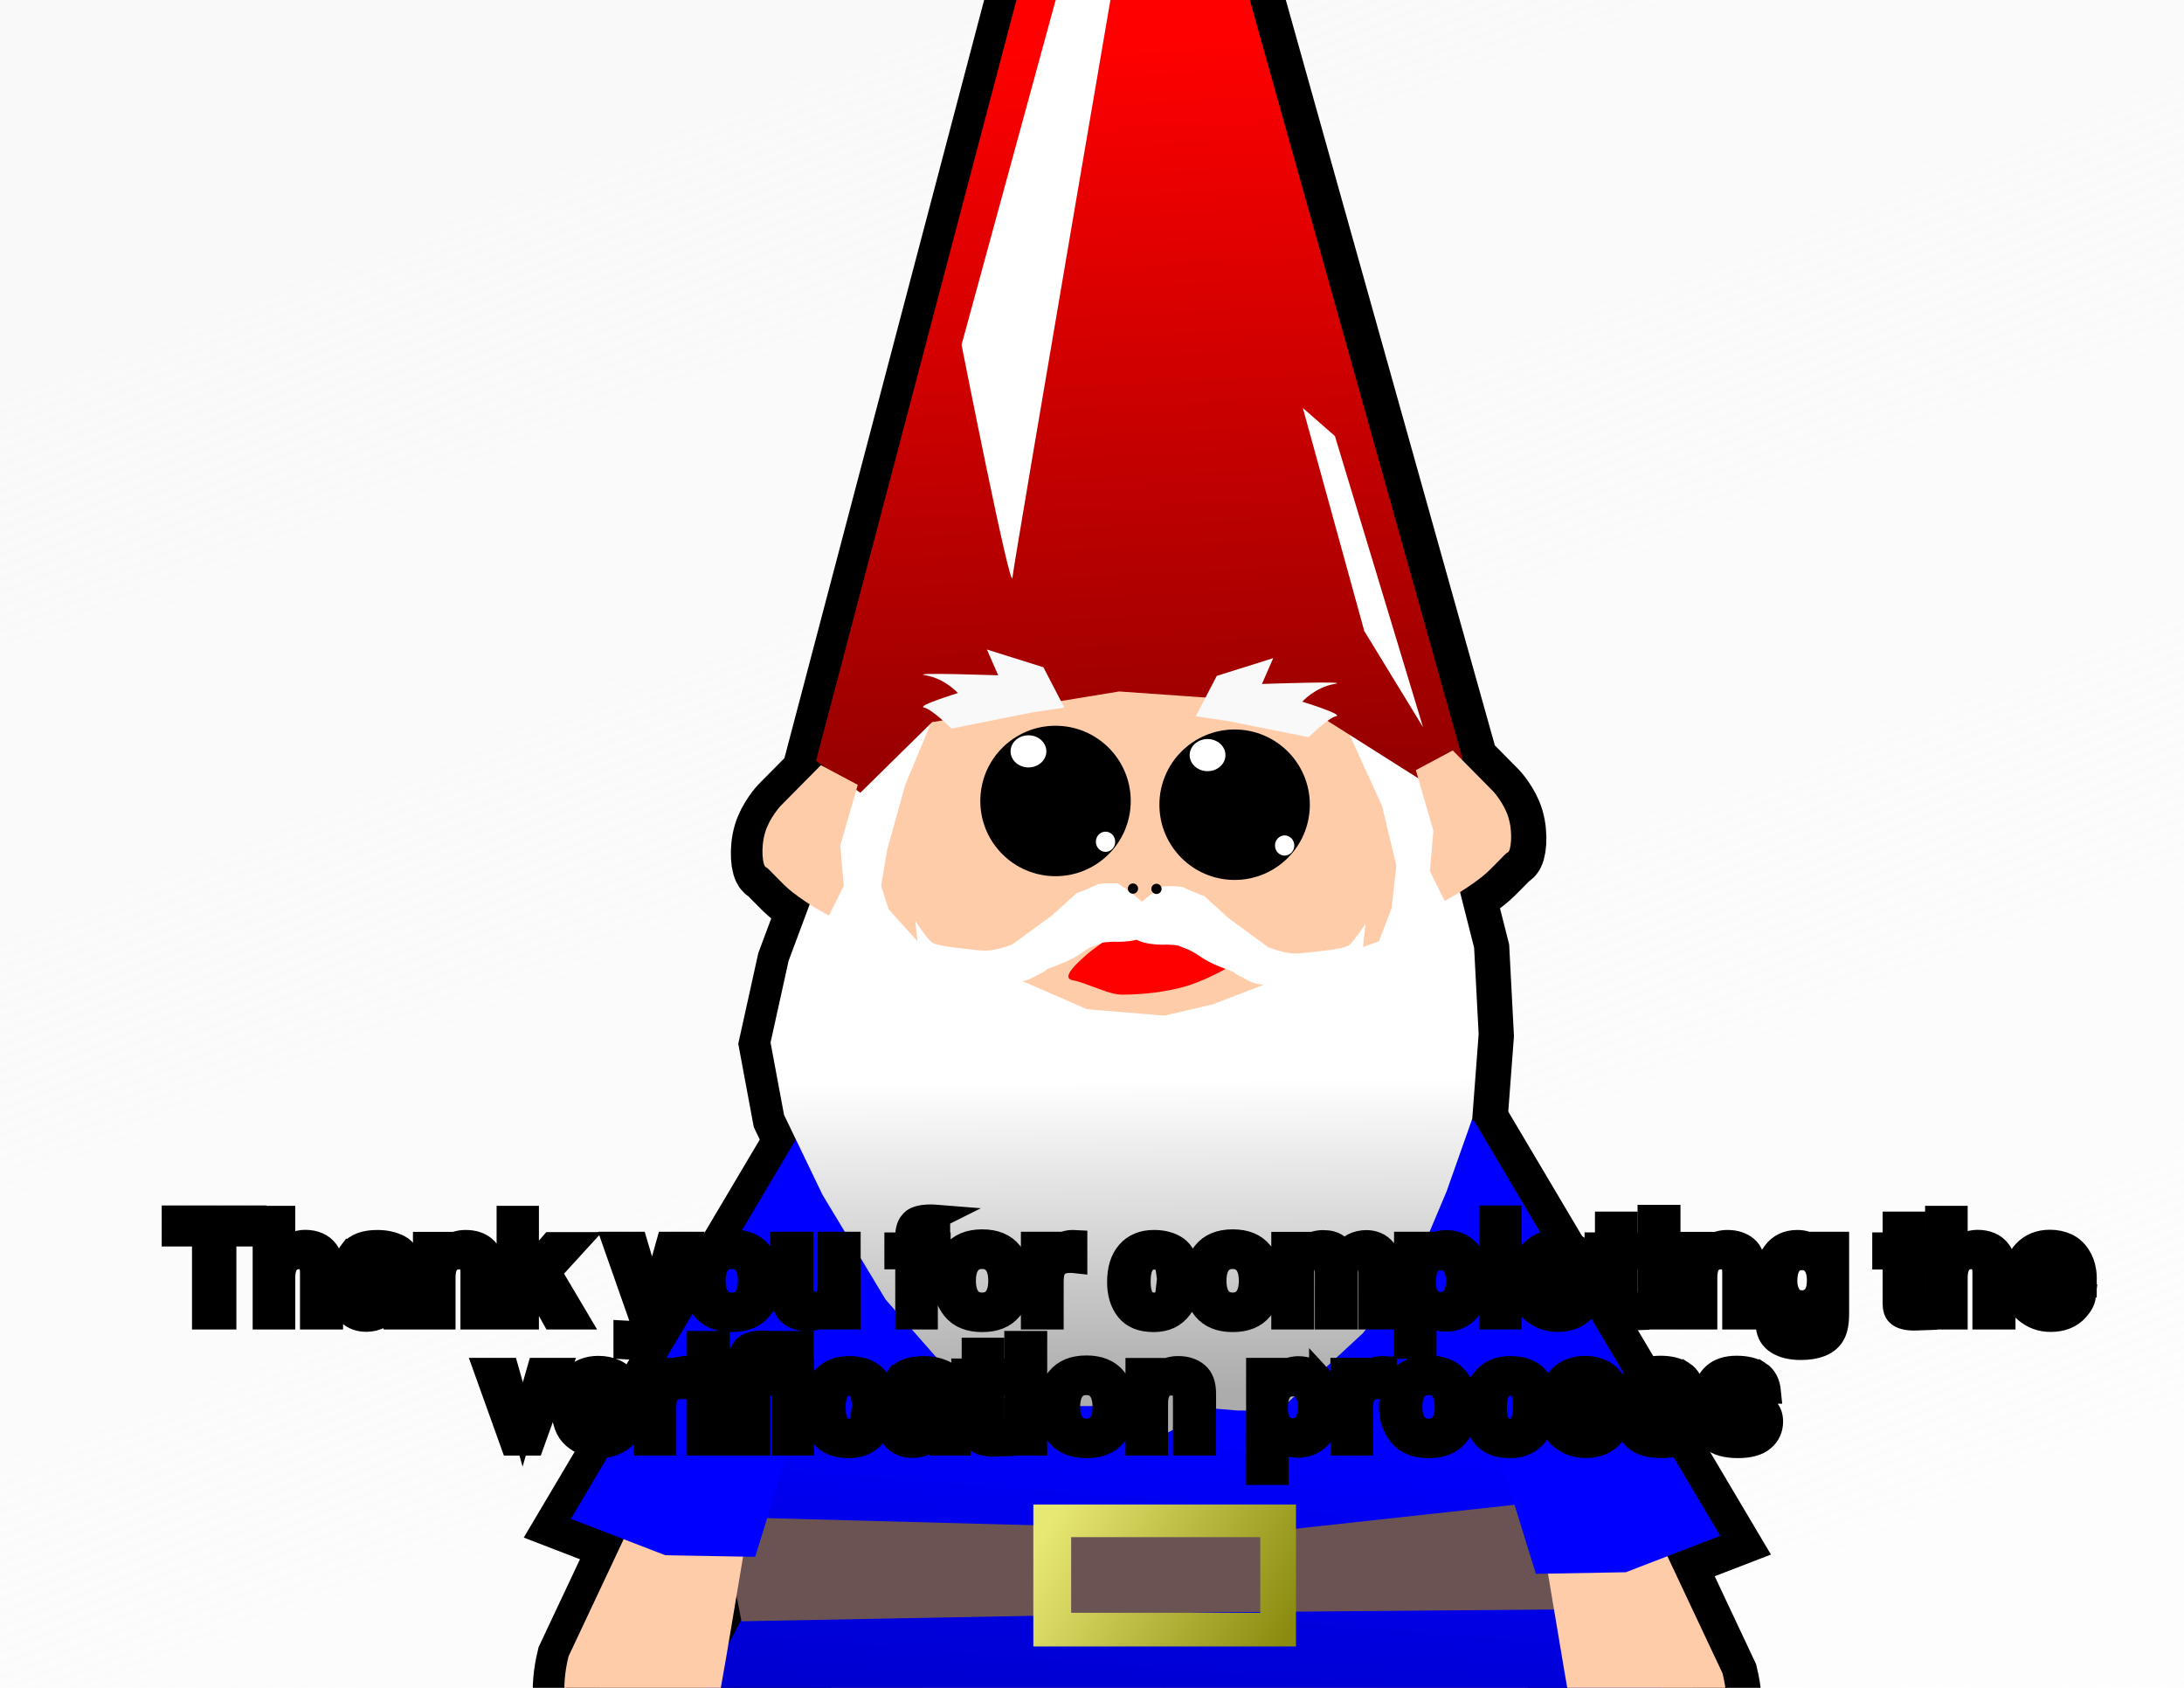 <?xml version="1.0" encoding="UTF-8" standalone="no"?>
<!-- Created with Inkscape (http://www.inkscape.org/) -->

<svg
   width="396mm"
   height="306mm"
   viewBox="0 0 396 306"
   version="1.1"
   id="svg1"
   inkscape:version="1.3.2 (091e20e, 2023-11-25)"
   sodipodi:docname="background2.svg"
   xml:space="preserve"
   xmlns:inkscape="http://www.inkscape.org/namespaces/inkscape"
   xmlns:sodipodi="http://sodipodi.sourceforge.net/DTD/sodipodi-0.dtd"
   xmlns:xlink="http://www.w3.org/1999/xlink"
   xmlns="http://www.w3.org/2000/svg"
   xmlns:svg="http://www.w3.org/2000/svg"><sodipodi:namedview
     id="namedview1"
     pagecolor="#505050"
     bordercolor="#eeeeee"
     borderopacity="1"
     inkscape:showpageshadow="0"
     inkscape:pageopacity="0"
     inkscape:pagecheckerboard="0"
     inkscape:deskcolor="#505050"
     inkscape:document-units="mm"
     inkscape:zoom="0.29566706"
     inkscape:cx="733.93363"
     inkscape:cy="651.07016"
     inkscape:window-width="1512"
     inkscape:window-height="806"
     inkscape:window-x="503"
     inkscape:window-y="154"
     inkscape:window-maximized="0"
     inkscape:current-layer="layer1" /><defs
     id="defs1"><linearGradient
       id="linearGradient2"
       inkscape:collect="always"><stop
         style="stop-color:#f9f9f9;stop-opacity:1;"
         offset="0"
         id="stop2" /><stop
         style="stop-color:#f9f9f9;stop-opacity:0;"
         offset="1"
         id="stop3" /></linearGradient><linearGradient
       inkscape:collect="always"
       xlink:href="#linearGradient12"
       id="linearGradient13"
       x1="47.013"
       y1="94.551"
       x2="34.406"
       y2="88.072"
       gradientUnits="userSpaceOnUse"
       gradientTransform="translate(414.004,65.593)" /><linearGradient
       id="linearGradient12"
       inkscape:collect="always"><stop
         style="stop-color:#332828;stop-opacity:1;"
         offset="0"
         id="stop12" /><stop
         style="stop-color:#5c4646;stop-opacity:1;"
         offset="1"
         id="stop13" /></linearGradient><linearGradient
       inkscape:collect="always"
       xlink:href="#linearGradient14"
       id="linearGradient15"
       x1="47.538"
       y1="84.133"
       x2="47.1"
       y2="74.24"
       gradientUnits="userSpaceOnUse"
       gradientTransform="translate(414.004,65.593)" /><linearGradient
       id="linearGradient14"
       inkscape:collect="always"><stop
         style="stop-color:#916f6f;stop-opacity:1;"
         offset="0"
         id="stop14" /><stop
         style="stop-color:#a38484;stop-opacity:1;"
         offset="1"
         id="stop15" /></linearGradient><linearGradient
       inkscape:collect="always"
       xlink:href="#linearGradient12"
       id="linearGradient16"
       gradientUnits="userSpaceOnUse"
       x1="47.013"
       y1="94.551"
       x2="34.406"
       y2="88.072"
       gradientTransform="matrix(-1,0,0,1,518.231,65.594)" /><linearGradient
       inkscape:collect="always"
       xlink:href="#linearGradient14"
       id="linearGradient17"
       gradientUnits="userSpaceOnUse"
       x1="47.538"
       y1="84.133"
       x2="47.1"
       y2="74.24"
       gradientTransform="matrix(-1,0,0,1,518.231,65.594)" /><linearGradient
       inkscape:collect="always"
       xlink:href="#linearGradient24"
       id="linearGradient25"
       x1="60.18"
       y1="66.91"
       x2="58.815"
       y2="84.272"
       gradientUnits="userSpaceOnUse"
       gradientTransform="translate(414.004,65.593)" /><linearGradient
       id="linearGradient24"
       inkscape:collect="always"><stop
         style="stop-color:#0000ff;stop-opacity:1;"
         offset="0"
         id="stop24" /><stop
         style="stop-color:#0000b4;stop-opacity:1;"
         offset="1"
         id="stop25" /></linearGradient><linearGradient
       inkscape:collect="always"
       xlink:href="#linearGradient22"
       id="linearGradient23"
       x1="50.914"
       y1="53.645"
       x2="51.012"
       y2="65.252"
       gradientUnits="userSpaceOnUse"
       gradientTransform="translate(414.004,65.593)" /><linearGradient
       id="linearGradient22"
       inkscape:collect="always"><stop
         style="stop-color:#ffffff;stop-opacity:1;"
         offset="0"
         id="stop22" /><stop
         style="stop-color:#acacac;stop-opacity:1;"
         offset="1"
         id="stop23" /></linearGradient><linearGradient
       inkscape:collect="always"
       xlink:href="#linearGradient26"
       id="linearGradient27"
       x1="56.181"
       y1="74.323"
       x2="47.501"
       y2="69.739"
       gradientUnits="userSpaceOnUse"
       gradientTransform="translate(414.004,65.593)" /><linearGradient
       id="linearGradient26"
       inkscape:collect="always"><stop
         style="stop-color:#8b8b10;stop-opacity:1;"
         offset="0"
         id="stop26" /><stop
         style="stop-color:#e7e773;stop-opacity:1;"
         offset="1"
         id="stop27" /></linearGradient><linearGradient
       inkscape:collect="always"
       xlink:href="#linearGradient18"
       id="linearGradient19"
       x1="50.72"
       y1="14.607"
       x2="52.154"
       y2="43.462"
       gradientUnits="userSpaceOnUse"
       gradientTransform="translate(414.004,65.593)" /><linearGradient
       id="linearGradient18"
       inkscape:collect="always"><stop
         style="stop-color:#ff0000;stop-opacity:1;"
         offset="0"
         id="stop18" /><stop
         style="stop-color:#910000;stop-opacity:1;"
         offset="1"
         id="stop19" /></linearGradient><filter
       inkscape:collect="always"
       style="color-interpolation-filters:sRGB"
       id="filter13"
       x="-0.614"
       y="-0.129"
       width="2.228"
       height="1.259"><feGaussianBlur
         inkscape:collect="always"
         stdDeviation="1.624"
         id="feGaussianBlur13" /></filter><filter
       inkscape:collect="always"
       style="color-interpolation-filters:sRGB"
       id="filter14"
       x="-0.666"
       y="-0.251"
       width="2.332"
       height="1.502"><feGaussianBlur
         inkscape:collect="always"
         stdDeviation="1.247"
         id="feGaussianBlur14" /></filter><linearGradient
       inkscape:collect="always"
       xlink:href="#linearGradient2"
       id="linearGradient3"
       x1="152.128"
       y1="-12.528"
       x2="350.789"
       y2="492.178"
       gradientUnits="userSpaceOnUse" /></defs><g
     inkscape:label="Layer 1"
     inkscape:groupmode="layer"
     id="layer1"><rect
       style="opacity:1;fill:url(#linearGradient3);fill-opacity:1;stroke:none;stroke-width:2.093;paint-order:markers stroke fill"
       id="rect2"
       width="405.994"
       height="316.564"
       x="-4.748"
       y="-3.957" /><g
       id="g1"
       transform="matrix(4.849,0,0,4.849,-2046.311,-382.341)"><path
         id="path8-2"
         style="fill:#000000;stroke:#000000;stroke-width:2.5;stroke-dasharray:none;stroke-opacity:1;paint-order:markers stroke fill"
         d="m 463.2,67.081 -10.613,40.282 0.35,0.253 -0.168,-0.09 -1.508,1.525 c 0,0 -0.415,0.447 -0.577,0.994 -0.173,0.582 -0.09,1.266 0.035,1.298 0.089,0.022 0.585,0.62 0.982,0.929 0.225,0.175 0.449,0.328 0.65,0.457 l -0.788,2.111 -0.675,3.056 0.504,2.704 0.442,0.917 -8.413,14.186 1.976,0.762 -2.065,4.385 c -0.288,1.193 -0.145,2.097 0.197,3.222 l 0.619,0.241 -0.054,0.459 c 0.541,0.358 0.851,0.359 1.45,0.254 0,0 -0.257,0.563 -0.057,0.535 0.106,-0.015 0.637,0.43 1.128,0.425 0.22,-0.002 0.431,-0.118 0.588,-0.233 l 4.103,0.177 -0.004,0.008 2.899,5.346 -0.463,0.026 1.647,4.441 -4.083,3.295 -4.799,1.862 -1.433,1.289 1.361,1.218 c 7.13,0.795 12.756,0.492 19.666,-0.557 l -0.112,-7.466 0.198,-2.662 0.199,2.663 -0.112,7.465 c 6.91,1.049 12.536,1.352 19.666,0.558 l 1.361,-1.218 -1.432,-1.289 -4.799,-1.862 -4.083,-3.295 1.647,-4.441 -0.464,-0.026 2.899,-5.346 -0.13,-0.276 0.923,-0.117 c 0.145,0.208 0.308,0.413 0.499,0.616 0,0 0.408,0.455 0.845,0.46 0.491,0.005 1.022,-0.439 1.128,-0.425 0.2,0.028 -0.057,-0.535 -0.057,-0.535 0.599,0.105 0.909,0.104 1.45,-0.254 l -0.04,-0.346 0.437,-0.055 -0.117,-0.188 0.286,-0.112 c 0.343,-1.124 0.485,-2.029 0.197,-3.222 l -2.064,-4.385 1.976,-0.762 -9.204,-15.52 -0.087,-0.019 0.02,-0.056 0.239,-3.165 -0.169,-3.229 -0.527,-2.081 c 0.235,-0.146 0.515,-0.332 0.796,-0.55 0.397,-0.309 0.894,-0.906 0.982,-0.928 0.124,-0.031 0.207,-0.716 0.035,-1.298 -0.162,-0.547 -0.577,-0.994 -0.577,-0.994 l -1.161,-1.174 0.024,-0.023 -10.553,-37.628 -1.266,-2.231 z m -13.521,71.109 0.144,1.229 -0.514,0.976 z m 16.505,8.056 0.59,4.39 -0.432,-0.024 10e-4,-0.019 -0.169,0.009 -0.15,-0.008 0.001,0.017 -0.431,0.024 z" /><path
         style="fill:#ffccaa;stroke-width:3.185;paint-order:markers stroke fill"
         d="m 456.337,104.782 -1.93,4.773 0.362,4.606 5.005,4.773 9.347,0.335 5.548,-3.852 -0.06,-9.63 -14.171,-8.793 z"
         id="path8" /><path
         style="fill:#ffccaa;stroke-width:2.702;paint-order:markers stroke fill"
         d="m 461.324,114.833 c 0.241,0 8.141,-0.121 8.141,-0.121 l -2.291,2.171 -3.859,0.543 c 0,0 -3.859,-2.472 -3.437,-2.412 0.422,0.06 1.447,-0.181 1.447,-0.181 z"
         id="path12" /><path
         style="fill:url(#linearGradient13);fill-opacity:1;stroke-width:2.702;paint-order:markers stroke fill"
         d="m 453.67,151.243 1.647,4.441 -4.083,3.295 -4.799,1.862 -1.433,1.289 1.361,1.218 c 7.13,0.795 12.755,0.492 19.666,-0.557 l -0.111,-7.465 0.358,-4.799 z"
         id="path1"
         sodipodi:nodetypes="cccccccccc" /><path
         style="fill:url(#linearGradient15);fill-opacity:1;stroke-width:2.702;paint-order:markers stroke fill"
         d="m 453.67,140.713 -2.435,5.157 3.223,5.945 c 5.056,1.199 6.17,0.839 10.951,-0.366 l 1.576,-11.731 z"
         id="path2"
         sodipodi:nodetypes="cccccc" /><path
         style="fill:url(#linearGradient16);fill-opacity:1;stroke-width:2.702;paint-order:markers stroke fill"
         d="m 478.564,151.244 -1.647,4.441 4.083,3.295 4.799,1.862 1.433,1.289 -1.361,1.218 c -7.13,0.795 -12.755,0.492 -19.666,-0.557 l 0.111,-7.465 -0.358,-4.799 z"
         id="path1-1"
         sodipodi:nodetypes="cccccccccc" /><path
         style="fill:url(#linearGradient17);fill-opacity:1;stroke-width:2.702;paint-order:markers stroke fill"
         d="m 478.564,140.714 2.435,5.157 -3.223,5.945 c -5.056,1.199 -6.17,0.839 -10.951,-0.366 l -1.576,-11.731 z"
         id="path2-8"
         sodipodi:nodetypes="cccccc" /><path
         style="fill:url(#linearGradient25);fill-opacity:1;stroke-width:2.774;paint-order:markers stroke fill"
         d="m 452.775,124.239 -3.32,12.535 0.302,2.579 -3.32,6.303 10.029,0.432 8.535,-0.862 1.278,-2.25 2.332,2.035 8.812,1.021 8.633,-1.092 -3.547,-5.659 0.151,-2.865 -6.641,-12.32 z"
         id="path3"
         sodipodi:nodetypes="cccccccccccccc" /><path
         style="fill:#6c5353;stroke-width:3.164;paint-order:markers stroke fill"
         d="m 449.522,135.58 11.743,0.312 8.165,0.226 12.549,-1.371 0.664,1.194 -0.056,3.064 -14.886,0.122 -17.967,0.34 -0.379,-1.924 z"
         id="path22"
         sodipodi:nodetypes="cccccccccc" /><path
         style="fill:#ffccaa;stroke-width:2.702;paint-order:markers stroke fill"
         d="m 446.067,134.829 -2.803,5.953 c -0.288,1.193 -0.146,2.098 0.197,3.222 l 0.619,0.241 -0.054,0.46 c 0.541,0.358 0.851,0.359 1.45,0.254 0,0 -0.257,0.563 -0.057,0.535 0.106,-0.015 0.638,0.43 1.128,0.425 0.437,-0.005 0.845,-0.46 0.845,-0.46 1.331,-1.419 1.46,-2.939 1.792,-4.781 l 0.95,-5.659 z"
         id="path5"
         sodipodi:nodetypes="ccccccsscccc" /><path
         style="fill:#0000ff;stroke-width:2.702;paint-order:markers stroke fill"
         d="m 452.557,120.116 -9.204,15.52 3.529,1.361 3.365,0.06 5.443,-17.627 z"
         id="path4"
         sodipodi:nodetypes="cccccc" /><path
         style="fill:#ffccaa;stroke-width:2.702;paint-order:markers stroke fill"
         d="m 483.617,135.465 2.803,5.953 c 0.288,1.193 0.146,2.098 -0.197,3.222 l -0.619,0.241 0.054,0.46 c -0.541,0.358 -0.851,0.359 -1.45,0.254 0,0 0.257,0.563 0.057,0.535 -0.106,-0.015 -0.638,0.43 -1.128,0.425 -0.437,-0.005 -0.845,-0.46 -0.845,-0.46 -1.331,-1.419 -1.46,-2.939 -1.792,-4.781 l -0.95,-5.659 z"
         id="path5-9"
         sodipodi:nodetypes="ccccccsscccc" /><path
         style="fill:#0000ff;stroke-width:2.702;paint-order:markers stroke fill"
         d="m 477.127,120.752 9.204,15.52 -3.529,1.361 -3.365,0.06 -5.443,-17.627 z"
         id="path4-7"
         sodipodi:nodetypes="cccccc" /><path
         style="fill:url(#linearGradient23);fill-opacity:1;stroke-width:2.702;paint-order:markers stroke fill"
         d="m 455.776,106.572 -1.677,1.226 -2.604,6.975 -0.675,3.055 0.504,2.704 1.437,2.985 2.359,3.917 2.646,3.017 2.683,0.982 2.4,-0.014 2.179,1.307 1.492,-0.74 0.794,-0.48 0.959,0.079 1.554,0.012 3.136,-2.894 1.907,-2.392 1.228,-2.914 0.961,-2.719 0.239,-3.164 -0.169,-3.229 -1.815,-7.169 -3.791,-2.884 2.162,4.753 0.535,2.22 -0.176,1.599 -0.474,1.237 -1.031,0.37 -5.186,1.99 -1.809,0.422 -2.894,-0.241 -2.352,-1.025 -3.377,-0.844 -1.688,-1.869 -0.279,-0.876 0.227,-1.347 0.675,-2.425 1.427,-3.433 z"
         id="path10"
         sodipodi:nodetypes="ccccccccccccccccccccccccccccccccccccccc" /><path
         id="rect3"
         style="fill:url(#linearGradient27);fill-opacity:1;stroke-width:2.702;paint-order:markers stroke fill"
         d="m 460.646,135.103 v 5.305 h 9.822 v -5.305 z m 1.414,1.218 h 7.072 v 2.829 h -7.072 z" /><path
         style="fill:url(#linearGradient19);fill-opacity:1;stroke-width:2.702;paint-order:markers stroke fill"
         d="m 463.133,67.014 -10.613,40.281 1.657,1.195 2.685,-2.642 6.995,-1.146 6.814,0.482 4.913,3.109 1.117,-1.059 -10.553,-37.628 -1.266,-2.231 z"
         id="path6"
         sodipodi:nodetypes="ccccccccccc" /><path
         style="fill:#f9f9f9;stroke-width:2.702;paint-order:markers stroke fill"
         d="m 461.806,105.305 -0.784,-1.508 -2.111,-0.663 0.422,0.965 c 0,0 -3.437,-0.121 -2.714,0 0.724,0.121 1.206,0.663 1.206,0.663 0,0 -1.568,0.482 -1.266,0.543 0.302,0.06 1.025,0.784 1.025,0.784 l 3.015,-0.603 z"
         id="path7" /><path
         style="fill:#f9f9f9;stroke-width:2.702;paint-order:markers stroke fill"
         d="m 466.721,105.628 0.784,-1.508 2.111,-0.663 -0.422,0.965 c 0,0 3.437,-0.121 2.714,0 -0.724,0.121 -1.206,0.663 -1.206,0.663 0,0 1.568,0.482 1.266,0.543 -0.301,0.06 -1.025,0.784 -1.025,0.784 l -3.015,-0.603 z"
         id="path7-2" /><path
         style="fill:#ff0000;stroke-width:2.702;paint-order:markers stroke fill"
         d="m 465.847,114.049 c 0,0 -2.472,-0.241 -2.593,0 -0.037,0.073 -0.335,0.255 -0.545,0.433 -0.481,0.409 -1.021,0.93 -0.601,1.014 0.603,0.121 1.327,0.543 1.869,0.543 0.301,0 1.3,-0.021 2.268,-0.285 0.779,-0.213 1.591,-0.68 1.591,-0.68 z"
         id="path11"
         sodipodi:nodetypes="cssssscc" /><path
         style="fill:#ffccaa;stroke-width:2.702;paint-order:markers stroke fill"
         d="m 454.082,108.194 -1.38,-0.736 -1.509,1.526 c 0,0 -0.415,0.447 -0.577,0.994 -0.173,0.582 -0.09,1.266 0.035,1.297 0.089,0.022 0.585,0.62 0.983,0.928 0.681,0.529 1.369,0.881 1.369,0.881 l 0.554,-1.112 -0.13,-1.511 z"
         id="path9"
         sodipodi:nodetypes="cccssscccc" /><path
         style="fill:#ffccaa;stroke-width:2.702;paint-order:markers stroke fill"
         d="m 474.949,107.643 1.38,-0.736 1.509,1.526 c 0,0 0.415,0.447 0.577,0.994 0.173,0.582 0.09,1.266 -0.035,1.297 -0.089,0.022 -0.585,0.62 -0.983,0.928 -0.681,0.529 -1.369,0.881 -1.369,0.881 l -0.554,-1.112 0.13,-1.511 z"
         id="path9-5"
         sodipodi:nodetypes="cccssscccc" /><path
         style="fill:#ffffff;stroke-width:2.5;paint-order:markers stroke fill"
         d="m 463.802,111.879 c 0,0 -0.661,-0.029 -0.803,0.056 -0.143,0.086 -0.741,0.314 -0.741,0.314 l -0.913,0.827 -1.483,1.084 c 0,0 -0.713,0.285 -1.169,0.228 -0.456,-0.057 -1.654,-0.143 -1.854,-0.314 -0.2,-0.171 -0.607,-0.792 -0.607,-0.792 l 0.122,1.134 c 0,0 0,0.57 0.485,0.77 0.485,0.2 1.226,0.428 1.511,0.428 0.285,0 0.941,0.057 1.569,-0.029 0.627,-0.086 0.542,-0.114 0.998,-0.342 0.456,-0.228 -0.114,-0.029 0.713,-0.342 0.827,-0.314 0.913,-0.57 1.283,-0.684 0.371,-0.114 0.171,-0.131 0.713,-0.159 0.446,0.027 1.47,-0.035 1.426,-0.611 -0.114,-0.399 -0.318,-0.859 -0.318,-0.859 l -0.476,-0.41 z"
         id="path17"
         sodipodi:nodetypes="cscccssccssssssssccc" /><path
         style="fill:#ffffff;stroke-width:2.5;paint-order:markers stroke fill"
         d="m 465.496,111.987 c 0,0 0.661,-0.029 0.803,0.056 0.143,0.086 0.741,0.314 0.741,0.314 l 0.913,0.827 1.483,1.084 c 0,0 0.713,0.285 1.169,0.228 0.456,-0.057 1.654,-0.143 1.854,-0.314 0.2,-0.171 0.607,-0.792 0.607,-0.792 l -0.122,1.134 c 0,0 0,0.57 -0.485,0.77 -0.485,0.2 -1.226,0.428 -1.511,0.428 -0.285,0 -0.941,0.057 -1.569,-0.029 -0.627,-0.086 -0.542,-0.114 -0.998,-0.342 -0.456,-0.228 0.114,-0.029 -0.713,-0.342 -0.827,-0.314 -0.913,-0.57 -1.283,-0.684 -0.371,-0.114 -0.171,-0.131 -0.713,-0.159 -0.446,0.027 -1.47,-0.035 -1.426,-0.611 0.114,-0.399 0.318,-0.859 0.318,-0.859 l 0.476,-0.41 z"
         id="path17-5"
         sodipodi:nodetypes="cscccssccssssssssccc" /><g
         id="g27"
         transform="matrix(1.289,0,0,1.289,400.777,52.573)"><circle
           style="fill:#000000;stroke-width:2.5;paint-order:markers stroke fill"
           id="path19"
           cx="47.09"
           cy="43.618"
           r="2.182" /><ellipse
           style="fill:#ffffff;stroke-width:2.5;paint-order:markers stroke fill"
           id="path20"
           cx="46.305"
           cy="42.179"
           rx="0.519"
           ry="0.466" /><ellipse
           style="fill:#ffffff;stroke-width:2.5;paint-order:markers stroke fill"
           id="path21"
           cx="48.541"
           cy="44.801"
           rx="0.28"
           ry="0.293" /></g><g
         id="g27-7"
         transform="matrix(1.289,0,0,1.289,407.474,52.713)"><circle
           style="fill:#000000;stroke-width:2.5;paint-order:markers stroke fill"
           id="path19-5"
           cx="47.09"
           cy="43.618"
           r="2.182" /><ellipse
           style="fill:#ffffff;stroke-width:2.5;paint-order:markers stroke fill"
           id="path20-0"
           cx="46.305"
           cy="42.179"
           rx="0.519"
           ry="0.466" /><ellipse
           style="fill:#ffffff;stroke-width:2.5;paint-order:markers stroke fill"
           id="path21-2"
           cx="48.541"
           cy="44.801"
           rx="0.28"
           ry="0.293" /></g><circle
         style="fill:#000000;stroke-width:2.5;paint-order:markers stroke fill"
         id="path27"
         cx="464.372"
         cy="112.072"
         r="0.192" /><circle
         style="fill:#000000;stroke-width:2.5;paint-order:markers stroke fill"
         id="path27-5"
         cx="465.251"
         cy="112.083"
         r="0.192" /><path
         style="mix-blend-mode:normal;fill:#ffffff;stroke-width:2.5;paint-order:markers stroke fill;filter:url(#filter13)"
         d="m 463.802,70.348 -5.84,21.393 c 0,0 1.841,9.331 1.904,8.697 0.064,-0.635 4.444,-26.154 4.444,-26.154 z"
         id="path13"
         sodipodi:nodetypes="ccscc" /><path
         style="fill:#ffffff;stroke-width:2.5;paint-order:markers stroke fill;filter:url(#filter14)"
         d="m 470.724,94.104 2.297,8.338 2.197,3.595 -3.295,-10.885 z"
         id="path14" /></g><path
       d="m -62.05,226.913 v 3.237 h -5.469 v 15.044 h -3.845 v -15.044 h -5.494 v -3.237 z m 13.875,10.344 v 7.938 h -3.609 v -8.223 q 0,-1.091 -0.372,-1.761 -0.484,-0.943 -1.836,-0.943 -1.401,0 -2.133,0.943 -0.719,0.93 -0.719,2.667 v 7.317 h -3.522 v -18.219 h 3.522 v 6.462 q 0.769,-1.178 1.774,-1.637 1.017,-0.471 2.133,-0.471 1.253,0 2.27,0.434 1.029,0.434 1.687,1.327 0.558,0.757 0.682,1.563 0.124,0.794 0.124,2.604 z m 3.519,-4.118 q 1.401,-1.786 4.812,-1.786 2.22,0 3.944,0.881 1.724,0.881 1.724,3.324 v 6.201 q 0,0.645 0.025,1.563 0.037,0.695 0.211,0.943 0.174,0.248 0.521,0.409 v 0.521 h -3.845 q -0.161,-0.409 -0.223,-0.769 -0.062,-0.36 -0.099,-0.819 -0.732,0.794 -1.687,1.352 -1.141,0.657 -2.58,0.657 -1.836,0 -3.039,-1.042 -1.191,-1.054 -1.191,-2.977 0,-2.493 1.922,-3.609 1.054,-0.608 3.101,-0.868 l 1.203,-0.149 q 0.98,-0.124 1.401,-0.31 0.757,-0.322 0.757,-1.005 0,-0.831 -0.583,-1.141 -0.571,-0.322 -1.687,-0.322 -1.253,0 -1.774,0.62 -0.372,0.459 -0.496,1.24 h -3.411 q 0.112,-1.774 0.992,-2.915 z m 2.629,9.5 q 0.496,0.409 1.215,0.409 1.141,0 2.096,-0.67 0.967,-0.67 1.005,-2.443 v -1.315 q -0.335,0.211 -0.682,0.347 -0.335,0.124 -0.93,0.236 l -0.794,0.149 q -1.116,0.198 -1.6,0.484 -0.819,0.484 -0.819,1.501 0,0.905 0.508,1.302 z m 17.062,-8.347 q -1.798,0 -2.468,1.525 -0.347,0.806 -0.347,2.059 v 7.317 h -3.522 V 231.7 h 3.411 v 1.972 q 0.682,-1.042 1.29,-1.501 1.091,-0.819 2.766,-0.819 2.096,0 3.423,1.104 1.339,1.091 1.339,3.634 v 9.103 h -3.621 v -8.223 q 0,-1.067 -0.285,-1.637 -0.521,-1.042 -1.984,-1.042 z m 21.267,10.902 H -7.963 l -3.237,-5.779 -1.463,1.525 v 4.254 h -3.473 v -18.219 h 3.473 v 9.847 l 4.403,-5.085 h 4.378 l -4.725,5.172 z m 13.698,-3.547 2.791,-9.971 h 3.758 l -4.638,13.295 q -1.339,3.845 -2.121,4.763 -0.781,0.93 -3.125,0.93 -0.471,0 -0.757,-0.012 -0.285,0 -0.856,-0.037 v -2.828 l 0.446,0.025 q 0.521,0.025 0.992,-0.037 0.471,-0.062 0.794,-0.285 0.31,-0.211 0.571,-0.881 0.273,-0.67 0.223,-0.819 L 3.118,231.676 H 7.05 Z m 19.617,-8.26 q 1.712,2.146 1.712,5.073 0,2.977 -1.712,5.097 -1.712,2.108 -5.197,2.108 -3.485,0 -5.197,-2.108 -1.712,-2.121 -1.712,-5.097 0,-2.927 1.712,-5.073 1.712,-2.146 5.197,-2.146 3.485,0 5.197,2.146 z m -5.209,0.843 q -1.55,0 -2.394,1.104 -0.831,1.091 -0.831,3.125 0,2.034 0.831,3.138 0.843,1.104 2.394,1.104 1.55,0 2.381,-1.104 0.831,-1.104 0.831,-3.138 0,-2.034 -0.831,-3.125 -0.831,-1.104 -2.381,-1.104 z m 17.831,9.054 q -0.05,0.062 -0.248,0.372 -0.198,0.31 -0.471,0.546 -0.831,0.744 -1.612,1.017 -0.769,0.273 -1.811,0.273 -3.001,0 -4.043,-2.158 -0.583,-1.191 -0.583,-3.51 v -8.148 h 3.621 v 8.148 q 0,1.153 0.273,1.736 0.484,1.029 1.898,1.029 1.811,0 2.48,-1.463 0.347,-0.794 0.347,-2.096 v -7.355 h 3.584 v 13.519 h -3.435 z m 19.664,-16.483 v 2.877 q -0.298,-0.037 -1.005,-0.05 -0.695,-0.025 -0.967,0.31 -0.26,0.322 -0.26,0.719 v 1.141 h 2.319 v 2.493 h -2.319 v 10.902 h -3.522 v -10.902 h -1.972 v -2.493 h 1.935 v -0.868 q 0,-2.17 0.732,-2.989 0.769,-1.215 3.708,-1.215 0.335,0 0.608,0.025 0.273,0.012 0.744,0.05 z m 13.106,6.586 q 1.712,2.146 1.712,5.073 0,2.977 -1.712,5.097 -1.712,2.108 -5.197,2.108 -3.485,0 -5.197,-2.108 -1.712,-2.121 -1.712,-5.097 0,-2.927 1.712,-5.073 1.712,-2.146 5.197,-2.146 3.485,0 5.197,2.146 z m -5.209,0.843 q -1.55,0 -2.394,1.104 -0.831,1.091 -0.831,3.125 0,2.034 0.831,3.138 0.843,1.104 2.394,1.104 1.55,0 2.381,-1.104 0.831,-1.104 0.831,-3.138 0,-2.034 -0.831,-3.125 -0.831,-1.104 -2.381,-1.104 z m 15.959,0.707 q -2.133,0 -2.865,1.389 -0.409,0.781 -0.409,2.406 v 6.462 H 78.927 V 231.676 h 3.373 v 2.356 q 0.819,-1.352 1.426,-1.848 0.992,-0.831 2.58,-0.831 0.099,0 0.161,0.012 0.074,0 0.31,0.012 v 3.621 q -0.335,-0.037 -0.595,-0.05 -0.26,-0.012 -0.422,-0.012 z m 21.264,1.587 h -3.621 q -0.099,-0.757 -0.508,-1.364 -0.595,-0.819 -1.848,-0.819 -1.786,0 -2.443,1.774 -0.347,0.943 -0.347,2.505 0,1.488 0.347,2.394 0.633,1.687 2.381,1.687 1.24,0 1.761,-0.67 0.521,-0.67 0.633,-1.736 h 3.609 q -0.124,1.612 -1.166,3.051 -1.662,2.319 -4.924,2.319 -3.262,0 -4.8,-1.935 -1.538,-1.935 -1.538,-5.023 0,-3.485 1.699,-5.42 1.699,-1.935 4.688,-1.935 2.542,0 4.155,1.141 1.625,1.141 1.922,4.031 z m 13.416,-3.138 q 1.712,2.146 1.712,5.073 0,2.977 -1.712,5.097 -1.712,2.108 -5.197,2.108 -3.485,0 -5.197,-2.108 -1.712,-2.121 -1.712,-5.097 0,-2.927 1.712,-5.073 1.712,-2.146 5.197,-2.146 3.485,0 5.197,2.146 z m -5.209,0.843 q -1.55,0 -2.394,1.104 -0.831,1.091 -0.831,3.125 0,2.034 0.831,3.138 0.843,1.104 2.394,1.104 1.55,0 2.381,-1.104 0.831,-1.104 0.831,-3.138 0,-2.034 -0.831,-3.125 -0.831,-1.104 -2.381,-1.104 z m 16.752,1.166 q -0.446,-0.98 -1.749,-0.98 -1.513,0 -2.034,0.98 -0.285,0.558 -0.285,1.662 v 8.136 h -3.584 V 231.7 h 3.435 v 1.972 q 0.657,-1.054 1.24,-1.501 1.029,-0.794 2.667,-0.794 1.55,0 2.505,0.682 0.769,0.633 1.166,1.625 0.695,-1.191 1.724,-1.749 1.091,-0.558 2.431,-0.558 0.893,0 1.761,0.347 0.868,0.347 1.575,1.215 0.571,0.707 0.769,1.736 0.124,0.682 0.124,1.997 l -0.025,8.52 h -3.621 v -8.607 q 0,-0.769 -0.248,-1.265 -0.471,-0.943 -1.736,-0.943 -1.463,0 -2.022,1.215 -0.285,0.645 -0.285,1.55 v 8.049 h -3.559 v -8.049 q 0,-1.203 -0.248,-1.749 z m 26.029,-2.27 q 1.637,1.749 1.637,5.135 0,3.572 -1.612,5.445 -1.6,1.873 -4.13,1.873 -1.612,0 -2.679,-0.806 -0.583,-0.446 -1.141,-1.302 v 7.045 h -3.497 V 231.676 h 3.386 v 1.997 q 0.571,-0.881 1.215,-1.389 1.178,-0.905 2.803,-0.905 2.369,0 4.018,1.749 z m -2.009,5.308 q 0,-1.563 -0.719,-2.766 -0.707,-1.203 -2.307,-1.203 -1.922,0 -2.642,1.823 -0.372,0.967 -0.372,2.456 0,2.356 1.253,3.311 0.744,0.558 1.761,0.558 1.476,0 2.245,-1.141 0.781,-1.141 0.781,-3.039 z m 5.987,-11.522 h 3.535 v 18.281 h -3.535 z m 18.266,14.312 q -0.136,1.203 -1.253,2.443 -1.736,1.972 -4.862,1.972 -2.58,0 -4.552,-1.662 -1.972,-1.662 -1.972,-5.407 0,-3.51 1.774,-5.383 1.786,-1.873 4.626,-1.873 1.687,0 3.039,0.633 1.352,0.633 2.232,1.997 0.794,1.203 1.029,2.791 0.136,0.93 0.112,2.679 h -9.252 q 0.074,2.034 1.277,2.853 0.732,0.508 1.761,0.508 1.091,0 1.774,-0.62 0.372,-0.335 0.657,-0.93 z m -3.497,-4.142 q -0.087,-1.401 -0.856,-2.121 -0.757,-0.732 -1.885,-0.732 -1.228,0 -1.91,0.769 -0.67,0.769 -0.843,2.084 z m 11.953,5.593 v 2.642 l -1.674,0.062 q -2.505,0.087 -3.423,-0.868 -0.595,-0.608 -0.595,-1.873 v -8.322 h -1.885 v -2.518 h 1.885 v -3.77 h 3.497 v 3.77 h 2.195 v 2.518 h -2.195 v 7.144 q 0,0.831 0.211,1.042 0.211,0.198 1.29,0.198 0.161,0 0.335,0 0.186,-0.012 0.36,-0.025 z m 5.615,-11.001 v 13.519 h -3.584 V 231.676 Z m 0,-4.874 v 3.262 h -3.584 v -3.262 z m 9.497,7.491 q -1.798,0 -2.468,1.525 -0.347,0.806 -0.347,2.059 v 7.317 h -3.522 V 231.7 h 3.411 v 1.972 q 0.682,-1.042 1.29,-1.501 1.091,-0.819 2.766,-0.819 2.096,0 3.423,1.104 1.339,1.091 1.339,3.634 v 9.103 h -3.621 v -8.223 q 0,-1.067 -0.285,-1.637 -0.521,-1.042 -1.984,-1.042 z m 12.684,13.271 q 0.571,0.484 1.922,0.484 1.91,0 2.555,-1.277 0.422,-0.819 0.422,-2.753 v -0.868 q -0.508,0.868 -1.091,1.302 -1.054,0.806 -2.741,0.806 -2.604,0 -4.167,-1.823 -1.55,-1.836 -1.55,-4.961 0,-3.014 1.501,-5.06 1.501,-2.059 4.254,-2.059 1.017,0 1.774,0.31 1.29,0.533 2.084,1.96 v -1.947 h 3.435 v 12.824 q 0,2.617 -0.881,3.944 -1.513,2.282 -5.804,2.282 -2.592,0 -4.229,-1.017 -1.637,-1.017 -1.811,-3.039 h 3.845 q 0.149,0.62 0.484,0.893 z m -0.595,-6.983 q 0.719,1.712 2.58,1.712 1.24,0 2.096,-0.93 0.856,-0.943 0.856,-2.989 0,-1.922 -0.819,-2.927 -0.806,-1.005 -2.17,-1.005 -1.86,0 -2.567,1.749 -0.372,0.93 -0.372,2.294 0,1.178 0.397,2.096 z m 24.96,2.096 v 2.642 l -1.674,0.062 q -2.505,0.087 -3.423,-0.868 -0.595,-0.608 -0.595,-1.873 v -8.322 h -1.885 v -2.518 h 1.885 v -3.77 h 3.497 v 3.77 h 2.195 v 2.518 h -2.195 v 7.144 q 0,0.831 0.211,1.042 0.211,0.198 1.29,0.198 0.161,0 0.335,0 0.186,-0.012 0.36,-0.025 z m 14.198,-5.42 v 7.938 h -3.609 v -8.223 q 0,-1.091 -0.372,-1.761 -0.484,-0.943 -1.836,-0.943 -1.401,0 -2.133,0.943 -0.719,0.93 -0.719,2.667 v 7.317 h -3.522 v -18.219 h 3.522 v 6.462 q 0.769,-1.178 1.774,-1.637 1.017,-0.471 2.133,-0.471 1.253,0 2.27,0.434 1.029,0.434 1.687,1.327 0.558,0.757 0.682,1.563 0.124,0.794 0.124,2.604 z m 14.582,3.969 q -0.136,1.203 -1.253,2.443 -1.736,1.972 -4.862,1.972 -2.58,0 -4.552,-1.662 -1.972,-1.662 -1.972,-5.407 0,-3.51 1.774,-5.383 1.786,-1.873 4.626,-1.873 1.687,0 3.039,0.633 1.352,0.633 2.232,1.997 0.794,1.203 1.029,2.791 0.136,0.93 0.112,2.679 h -9.252 q 0.074,2.034 1.277,2.853 0.732,0.508 1.761,0.508 1.091,0 1.774,-0.62 0.372,-0.335 0.657,-0.93 z m -3.497,-4.142 q -0.087,-1.401 -0.856,-2.121 -0.757,-0.732 -1.885,-0.732 -1.228,0 -1.91,0.769 -0.67,0.769 -0.843,2.084 z M -20.285,254.536 h 3.969 l 2.815,9.971 2.877,-9.971 h 3.795 l -4.874,13.519 h -3.733 z m 26.736,9.55 q -0.136,1.203 -1.253,2.443 -1.736,1.972 -4.862,1.972 -2.58,0 -4.552,-1.662 -1.972,-1.662 -1.972,-5.407 0,-3.51 1.774,-5.383 1.786,-1.873 4.626,-1.873 1.687,0 3.039,0.633 1.352,0.633 2.232,1.997 0.794,1.203 1.029,2.791 0.136,0.93 0.112,2.679 h -9.252 q 0.074,2.034 1.277,2.853 0.732,0.508 1.761,0.508 1.091,0 1.774,-0.62 0.372,-0.335 0.657,-0.93 z m -3.497,-4.142 q -0.087,-1.401 -0.856,-2.121 -0.757,-0.732 -1.885,-0.732 -1.228,0 -1.91,0.769 -0.67,0.769 -0.843,2.084 z m 12.56,-2.146 q -2.133,0 -2.865,1.389 -0.409,0.781 -0.409,2.406 v 6.462 H 8.681 V 254.536 h 3.373 v 2.356 q 0.819,-1.352 1.426,-1.848 0.992,-0.831 2.58,-0.831 0.099,0 0.161,0.012 0.074,0 0.31,0.012 v 3.621 q -0.335,-0.037 -0.595,-0.05 -0.26,-0.012 -0.422,-0.012 z m 6.434,-3.262 v 13.519 H 18.364 V 254.536 Z m 0,-4.874 v 3.262 h -3.584 v -3.262 z m 7.327,18.393 h -3.522 v -10.902 h -1.972 v -2.493 h 1.935 v -0.868 q 0,-2.158 0.955,-3.212 0.856,-0.992 3.485,-0.992 0.322,0 0.657,0.025 0.335,0.025 0.695,0.05 v 2.877 q -0.248,-0.012 -0.484,-0.012 -0.236,-0.012 -0.571,-0.012 -0.831,0 -1.017,0.459 -0.186,0.459 -0.161,1.439 v 0.248 h 2.319 v 2.493 h -2.319 z m 7.938,-13.457 v 13.457 h -3.522 v -13.457 z m -3.522,-1.712 v -3.225 h 3.46 v 3.225 z m 18.027,6.499 h -3.621 q -0.099,-0.757 -0.508,-1.364 -0.595,-0.819 -1.848,-0.819 -1.786,0 -2.443,1.774 -0.347,0.943 -0.347,2.505 0,1.488 0.347,2.394 0.633,1.687 2.381,1.687 1.24,0 1.761,-0.67 0.521,-0.67 0.633,-1.736 h 3.609 q -0.124,1.612 -1.166,3.051 -1.662,2.319 -4.924,2.319 -3.262,0 -4.8,-1.935 -1.538,-1.935 -1.538,-5.023 0,-3.485 1.699,-5.42 1.699,-1.935 4.688,-1.935 2.542,0 4.155,1.141 1.625,1.141 1.922,4.031 z m 2.651,-3.386 q 1.401,-1.786 4.812,-1.786 2.22,0 3.944,0.881 1.724,0.881 1.724,3.324 v 6.201 q 0,0.645 0.025,1.563 0.037,0.695 0.211,0.943 0.174,0.248 0.521,0.409 v 0.521 h -3.845 q -0.161,-0.409 -0.223,-0.769 -0.062,-0.36 -0.099,-0.819 -0.732,0.794 -1.687,1.352 -1.141,0.657 -2.58,0.657 -1.836,0 -3.039,-1.042 -1.191,-1.054 -1.191,-2.977 0,-2.493 1.922,-3.609 1.054,-0.608 3.101,-0.868 l 1.203,-0.149 q 0.98,-0.124 1.401,-0.31 0.757,-0.322 0.757,-1.005 0,-0.831 -0.583,-1.141 -0.571,-0.322 -1.687,-0.322 -1.253,0 -1.774,0.62 -0.372,0.459 -0.496,1.24 h -3.411 q 0.112,-1.774 0.992,-2.915 z m 2.629,9.5 q 0.496,0.409 1.215,0.409 1.141,0 2.096,-0.67 0.967,-0.67 1.005,-2.443 v -1.315 q -0.335,0.211 -0.682,0.347 -0.335,0.124 -0.93,0.236 l -0.794,0.149 q -1.116,0.198 -1.6,0.484 -0.819,0.484 -0.819,1.501 0,0.905 0.508,1.302 z m 16.889,0.037 v 2.642 l -1.674,0.062 q -2.505,0.087 -3.423,-0.868 -0.595,-0.608 -0.595,-1.873 v -8.322 h -1.885 v -2.518 h 1.885 v -3.77 h 3.497 v 3.77 h 2.195 v 2.518 h -2.195 v 7.144 q 0,0.831 0.211,1.042 0.211,0.198 1.29,0.198 0.161,0 0.335,0 0.186,-0.012 0.36,-0.025 z m 5.615,-11.001 v 13.519 H 75.917 V 254.536 Z m 0,-4.874 v 3.262 h -3.584 v -3.262 z m 14.408,6.586 q 1.712,2.146 1.712,5.073 0,2.977 -1.712,5.097 -1.712,2.108 -5.197,2.108 -3.485,0 -5.197,-2.108 -1.712,-2.121 -1.712,-5.097 0,-2.927 1.712,-5.073 1.712,-2.146 5.197,-2.146 3.485,0 5.197,2.146 z m -5.209,0.843 q -1.55,0 -2.394,1.104 -0.831,1.091 -0.831,3.125 0,2.034 0.831,3.138 0.843,1.104 2.394,1.104 1.55,0 2.381,-1.104 0.831,-1.104 0.831,-3.138 0,-2.034 -0.831,-3.125 -0.831,-1.104 -2.381,-1.104 z m 15.525,0.062 q -1.798,0 -2.468,1.525 -0.347,0.806 -0.347,2.059 v 7.317 h -3.522 v -13.494 h 3.411 v 1.972 q 0.682,-1.042 1.29,-1.501 1.091,-0.819 2.766,-0.819 2.096,0 3.423,1.104 1.339,1.091 1.339,3.634 v 9.103 h -3.621 v -8.223 q 0,-1.067 -0.285,-1.637 -0.521,-1.042 -1.984,-1.042 z m 26.956,-1.166 q 1.637,1.749 1.637,5.135 0,3.572 -1.612,5.445 -1.6,1.873 -4.13,1.873 -1.612,0 -2.679,-0.806 -0.583,-0.446 -1.141,-1.302 v 7.045 h -3.497 V 254.536 h 3.386 v 1.997 q 0.571,-0.881 1.215,-1.389 1.178,-0.905 2.803,-0.905 2.369,0 4.018,1.749 z m -2.009,5.308 q 0,-1.563 -0.719,-2.766 -0.707,-1.203 -2.307,-1.203 -1.922,0 -2.642,1.823 -0.372,0.967 -0.372,2.456 0,2.356 1.253,3.311 0.744,0.558 1.761,0.558 1.476,0 2.245,-1.141 0.781,-1.141 0.781,-3.039 z m 12.709,-3.497 q -2.133,0 -2.865,1.389 -0.409,0.781 -0.409,2.406 v 6.462 h -3.559 V 254.536 h 3.373 v 2.356 q 0.819,-1.352 1.426,-1.848 0.992,-0.831 2.58,-0.831 0.099,0 0.161,0.012 0.074,0 0.31,0.012 v 3.621 q -0.335,-0.037 -0.595,-0.05 -0.26,-0.012 -0.422,-0.012 z m 14.074,-1.55 q 1.712,2.146 1.712,5.073 0,2.977 -1.712,5.097 -1.712,2.108 -5.197,2.108 -3.485,0 -5.197,-2.108 -1.712,-2.121 -1.712,-5.097 0,-2.927 1.712,-5.073 1.712,-2.146 5.197,-2.146 3.485,0 5.197,2.146 z m -5.209,0.843 q -1.55,0 -2.394,1.104 -0.831,1.091 -0.831,3.125 0,2.034 0.831,3.138 0.843,1.104 2.394,1.104 1.55,0 2.381,-1.104 0.831,-1.104 0.831,-3.138 0,-2.034 -0.831,-3.125 -0.831,-1.104 -2.381,-1.104 z m 20.858,2.294 h -3.621 q -0.099,-0.757 -0.508,-1.364 -0.595,-0.819 -1.848,-0.819 -1.786,0 -2.443,1.774 -0.347,0.943 -0.347,2.505 0,1.488 0.347,2.394 0.633,1.687 2.381,1.687 1.24,0 1.761,-0.67 0.521,-0.67 0.633,-1.736 h 3.609 q -0.124,1.612 -1.166,3.051 -1.662,2.319 -4.924,2.319 -3.262,0 -4.8,-1.935 -1.538,-1.935 -1.538,-5.023 0,-3.485 1.699,-5.42 1.699,-1.935 4.688,-1.935 2.542,0 4.155,1.141 1.625,1.141 1.922,4.031 z m 13.714,4.7 q -0.136,1.203 -1.253,2.443 -1.736,1.972 -4.862,1.972 -2.58,0 -4.552,-1.662 -1.972,-1.662 -1.972,-5.407 0,-3.51 1.774,-5.383 1.786,-1.873 4.626,-1.873 1.687,0 3.039,0.633 1.352,0.633 2.232,1.997 0.794,1.203 1.029,2.791 0.136,0.93 0.112,2.679 h -9.252 q 0.074,2.034 1.277,2.853 0.732,0.508 1.761,0.508 1.091,0 1.774,-0.62 0.372,-0.335 0.657,-0.93 z m -3.497,-4.142 q -0.087,-1.401 -0.856,-2.121 -0.757,-0.732 -1.885,-0.732 -1.228,0 -1.91,0.769 -0.67,0.769 -0.843,2.084 z m 15.078,-4.787 q 1.587,1.017 1.823,3.497 h -3.535 q -0.074,-0.682 -0.384,-1.079 -0.583,-0.719 -1.984,-0.719 -1.153,0 -1.65,0.36 -0.484,0.36 -0.484,0.843 0,0.608 0.521,0.881 0.521,0.285 3.683,0.98 2.108,0.496 3.163,1.501 1.042,1.017 1.042,2.542 0,2.009 -1.501,3.287 -1.488,1.265 -4.614,1.265 -3.187,0 -4.713,-1.339 -1.513,-1.352 -1.513,-3.435 h 3.584 q 0.112,0.943 0.484,1.339 0.657,0.707 2.431,0.707 1.042,0 1.65,-0.31 0.62,-0.31 0.62,-0.93 0,-0.595 -0.496,-0.905 -0.496,-0.31 -3.683,-1.067 -2.294,-0.571 -3.237,-1.426 -0.943,-0.843 -0.943,-2.431 0,-1.873 1.463,-3.212 1.476,-1.352 4.142,-1.352 2.53,0 4.13,1.005 z m 13.838,0 q 1.587,1.017 1.823,3.497 h -3.535 q -0.074,-0.682 -0.384,-1.079 -0.583,-0.719 -1.984,-0.719 -1.153,0 -1.65,0.36 -0.484,0.36 -0.484,0.843 0,0.608 0.521,0.881 0.521,0.285 3.683,0.98 2.108,0.496 3.163,1.501 1.042,1.017 1.042,2.542 0,2.009 -1.501,3.287 -1.488,1.265 -4.614,1.265 -3.187,0 -4.713,-1.339 -1.513,-1.352 -1.513,-3.435 h 3.584 q 0.112,0.943 0.484,1.339 0.657,0.707 2.431,0.707 1.042,0 1.65,-0.31 0.62,-0.31 0.62,-0.93 0,-0.595 -0.496,-0.905 -0.496,-0.31 -3.683,-1.067 -2.294,-0.571 -3.237,-1.426 -0.943,-0.843 -0.943,-2.431 0,-1.873 1.463,-3.212 1.476,-1.352 4.142,-1.352 2.53,0 4.13,1.005 z"
       id="text3"
       style="font-weight:bold;font-size:25.4px;line-height:0.9;font-family:Helvetica;-inkscape-font-specification:'Helvetica Bold';text-align:center;letter-spacing:-0.288px;text-anchor:middle;white-space:pre;inline-size:374.382;fill:#f9f9f9;stroke:#000000;stroke-width:4.2;paint-order:markers stroke fill"
       transform="translate(108.279,-6.264)"
       aria-label="Thank you for completing the verification process" /></g></svg>
